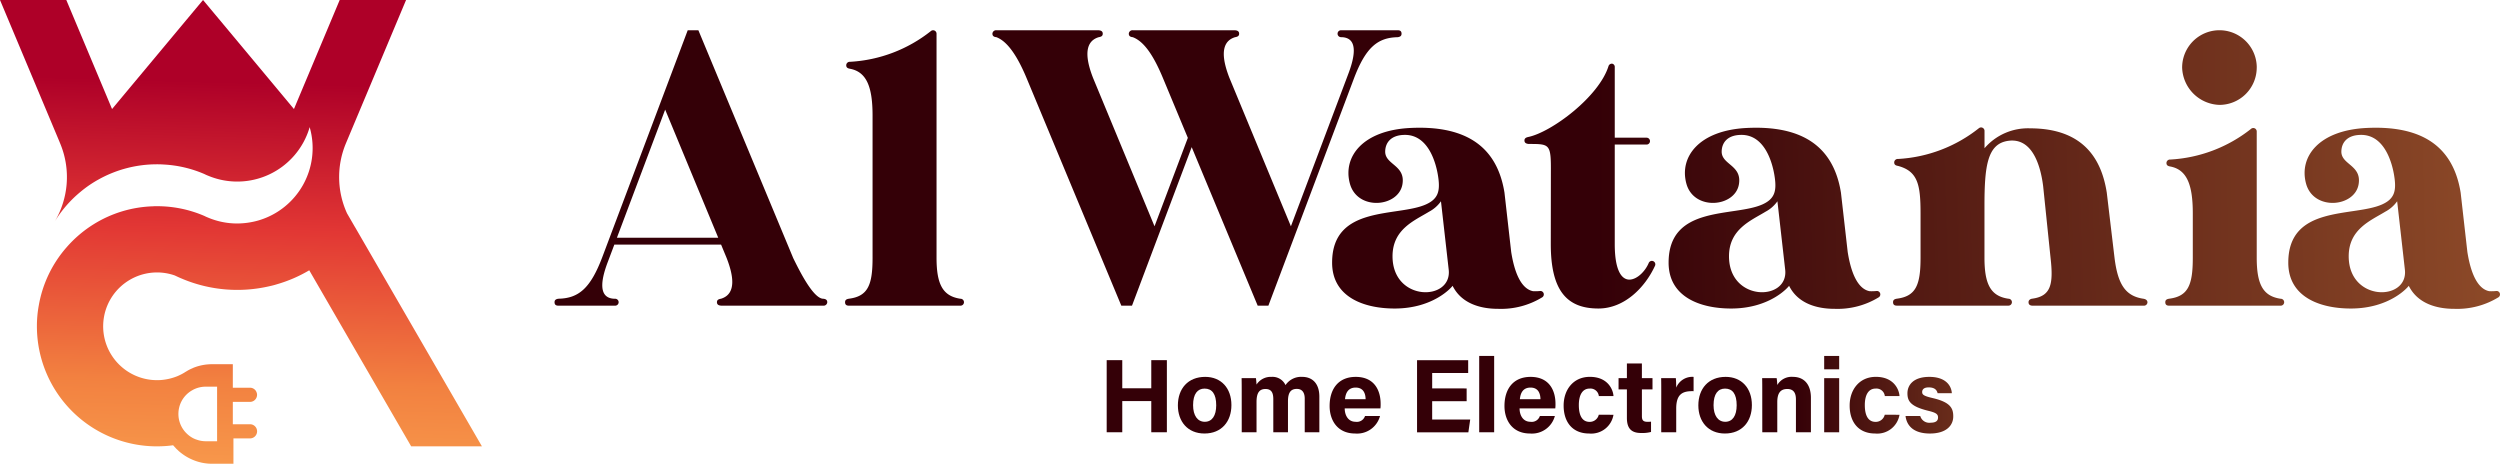 <svg xmlns="http://www.w3.org/2000/svg" xmlns:xlink="http://www.w3.org/1999/xlink" width="408.913" height="75.854" viewBox="0 0 408.913 75.854">
  <defs>
    <linearGradient id="linear-gradient" x1="0.508" y1="0.15" x2="0.489" y2="0.938" gradientUnits="objectBoundingBox">
      <stop offset="0" stop-color="#ae0028"/>
      <stop offset="0.343" stop-color="#e23734"/>
      <stop offset="0.698" stop-color="#f28140"/>
      <stop offset="1" stop-color="#faa451"/>
    </linearGradient>
    <linearGradient id="linear-gradient-2" x1="3.817" y1="0.453" x2="11.188" y2="0.339" gradientUnits="objectBoundingBox">
      <stop offset="0" stop-color="#340007"/>
      <stop offset="1" stop-color="#faa451"/>
    </linearGradient>
    <linearGradient id="linear-gradient-3" x1="6.312" y1="0.463" x2="23.22" y2="0.35" xlink:href="#linear-gradient-2"/>
    <linearGradient id="linear-gradient-4" x1="1.475" y1="0.474" x2="6.389" y2="0.361" xlink:href="#linear-gradient-2"/>
    <linearGradient id="linear-gradient-5" x1="1.249" y1="0.488" x2="10.746" y2="0.316" xlink:href="#linear-gradient-2"/>
    <linearGradient id="linear-gradient-6" x1="0.547" y1="0.501" x2="15.907" y2="0.373" xlink:href="#linear-gradient-2"/>
    <linearGradient id="linear-gradient-7" x1="-0.34" y1="0.517" x2="9.157" y2="0.345" xlink:href="#linear-gradient-2"/>
    <linearGradient id="linear-gradient-8" x1="-1.165" y1="0.541" x2="6.738" y2="0.365" xlink:href="#linear-gradient-2"/>
    <linearGradient id="linear-gradient-9" x1="-4.787" y1="0.537" x2="12.12" y2="0.424" xlink:href="#linear-gradient-2"/>
    <linearGradient id="linear-gradient-10" x1="-3.266" y1="0.57" x2="6.23" y2="0.398" xlink:href="#linear-gradient-2"/>
    <linearGradient id="linear-gradient-11" x1="11.413" y1="0.536" x2="21.256" y2="0.568" xlink:href="#linear-gradient-2"/>
    <linearGradient id="linear-gradient-12" x1="11.501" y1="0.541" x2="22.567" y2="0.582" xlink:href="#linear-gradient-2"/>
    <linearGradient id="linear-gradient-13" x1="7.098" y1="0.537" x2="14.717" y2="0.58" xlink:href="#linear-gradient-2"/>
    <linearGradient id="linear-gradient-14" x1="9.094" y1="0.531" x2="20.707" y2="0.572" xlink:href="#linear-gradient-2"/>
    <linearGradient id="linear-gradient-15" x1="7.082" y1="0.519" x2="18.225" y2="0.552" xlink:href="#linear-gradient-2"/>
    <linearGradient id="linear-gradient-16" x1="20.981" y1="0.516" x2="60.513" y2="0.547" xlink:href="#linear-gradient-2"/>
    <linearGradient id="linear-gradient-17" x1="5.667" y1="0.518" x2="17.279" y2="0.56" xlink:href="#linear-gradient-2"/>
    <linearGradient id="linear-gradient-18" x1="4.613" y1="0.514" x2="16.497" y2="0.556" xlink:href="#linear-gradient-2"/>
    <linearGradient id="linear-gradient-19" x1="5.157" y1="0.509" x2="22.612" y2="0.542" xlink:href="#linear-gradient-2"/>
    <linearGradient id="linear-gradient-20" x1="4.078" y1="0.508" x2="22.326" y2="0.551" xlink:href="#linear-gradient-2"/>
    <linearGradient id="linear-gradient-21" x1="1.778" y1="0.505" x2="12.844" y2="0.546" xlink:href="#linear-gradient-2"/>
    <linearGradient id="linear-gradient-22" x1="0.644" y1="0.501" x2="12.8" y2="0.543" xlink:href="#linear-gradient-2"/>
    <linearGradient id="linear-gradient-23" x1="-2.041" y1="0.498" x2="37.491" y2="0.529" xlink:href="#linear-gradient-2"/>
    <linearGradient id="linear-gradient-24" x1="-1.125" y1="0.494" x2="10.759" y2="0.536" xlink:href="#linear-gradient-2"/>
    <linearGradient id="linear-gradient-25" x1="-2.346" y1="0.491" x2="10.067" y2="0.532" xlink:href="#linear-gradient-2"/>
  </defs>
  <g id="Group_6" data-name="Group 6" transform="translate(-79.008 -971.18)">
    <path id="Path_1" data-name="Path 1" d="M147.807,1026.861l-8.8-15.2-1.9-3.282a.047.047,0,0,1-.018-.037h-.009l-1.309-2.263a14.292,14.292,0,0,1-.209-11.391c.027-.064.055-.136.082-.2l3.5-8.336,6.282-14.973H134.571l-2.463,5.873-2.873,6.845-1.664,3.964-.482,1.154-3.945-4.736-6.664-7.991-3.118-3.736-1.145-1.373-1.8,2.155L97.335,989.016l-1.027-2.454L89.854,971.18H79.008l9.709,23.136.218.537a14.237,14.237,0,0,1-.99,12.581,19.357,19.357,0,0,1,4.227-4.872,18.673,18.673,0,0,1,2.991-2.046,19.624,19.624,0,0,1,9.518-2.463c.372,0,.736.009,1.1.036a19.277,19.277,0,0,1,6.69,1.573,5.02,5.02,0,0,0,.546.245,12.334,12.334,0,0,0,16.618-7.845.327.327,0,0,0,.018-.091.632.632,0,0,1,.055.182,12.331,12.331,0,0,1-8.418,15.081,12.7,12.7,0,0,1-3.473.5,12.21,12.21,0,0,1-4.8-.972,5.024,5.024,0,0,1-.546-.246,19.484,19.484,0,0,0-7.79-1.609c-.228,0-.446,0-.664.018a19.49,19.49,0,0,0-9.636,2.9,19.647,19.647,0,0,0-4.509,3.837,19.437,19.437,0,0,0-4.518,9.463,18.5,18.5,0,0,0-.309,3.427,19.634,19.634,0,0,0,19.636,19.636c.272,0,.536-.009.8-.018a17.571,17.571,0,0,0,1.845-.163q.123.15.273.3c0,.018.018.036.054.054a2.691,2.691,0,0,0,.219.246c.063.063.136.127.209.19l.109.11a6.6,6.6,0,0,0,.554.454,7.993,7.993,0,0,0,1.682.982c.009,0,.009.009.018.009a8.04,8.04,0,0,0,3.237.682h3.509v-4.146H119.9a1.159,1.159,0,0,0,0-2.318H117.09v-3.654h2.836a1.156,1.156,0,0,0,1.127-1.155.837.837,0,0,0-.045-.3,1.141,1.141,0,0,0-1.109-.863H117.09v-3.846h-3.409a8.217,8.217,0,0,0-3.073.6.009.009,0,0,0-.009.009c-.046.018-.1.046-.155.073a6.027,6.027,0,0,0-1.018.536,1.1,1.1,0,0,0-.191.109c-.009.01-.027.019-.036.028a8.779,8.779,0,0,1-1.091.563H108.1l-.009.009a8.913,8.913,0,0,1-2.609.646,7.8,7.8,0,0,1-.8.036,8.809,8.809,0,1,1,2.936-17.118c.009.009.018.019.027.019h.009c.4.19.809.381,1.228.545.009.009.027.009.036.018a23.233,23.233,0,0,0,14.263,1.146c.382-.082.764-.182,1.137-.3a22.529,22.529,0,0,0,5.272-2.282l6.637,11.472,10.036,17.327h11.572Zm-39.172,10.073a4.441,4.441,0,0,1,1.809-1.918,3.723,3.723,0,0,1,.427-.218,4.459,4.459,0,0,1,1.782-.373h1.864v8.927h-1.864a4.235,4.235,0,0,1-1.482-.264,1.937,1.937,0,0,1-.3-.109,3.657,3.657,0,0,1-.427-.209,4.605,4.605,0,0,1-.945-.727,4.437,4.437,0,0,1-1.309-3.155A4.5,4.5,0,0,1,108.635,1036.934Z" fill="url(#linear-gradient)"/>
    <g id="Group_4" data-name="Group 4">
      <path id="Path_2" data-name="Path 2" d="M192.481,976.127h.757l15.482,37.194.035.085c.862,1.736,3.226,6.64,4.923,6.64.307.03.643.132.643.569a.6.6,0,0,1-.653.563H197.116c-.4,0-.841-.077-.841-.563,0-.406.286-.506.67-.575,2.68-.82,1.91-4.1.922-6.643l-.914-2.208H179.492l-1.051,2.789c-.83,2.174-2.018,6.068,1.181,6.068a.566.566,0,1,1,.015,1.132h-9.3c-.4,0-.625-.164-.625-.563,0-.347.194-.506.624-.575,3.32-.06,5.251-1.708,7.173-6.767l13.987-37.146Zm-12.565,33.935h16.57l-8.68-20.952Z" fill="url(#linear-gradient-2)"/>
      <path id="Path_3" data-name="Path 3" d="M231.925,976.211a.564.564,0,0,1,.268.509v36.611c0,4.388,1.03,6.289,3.915,6.715a.566.566,0,1,1,.014,1.132H217.857c-.4,0-.625-.164-.625-.563,0-.347.193-.506.624-.575,3.145-.4,3.873-2.287,3.873-6.709V990.079c0-4.653-.957-7.126-3.667-7.647-.307-.058-.64-.137-.64-.577a.574.574,0,0,1,.624-.566,23.327,23.327,0,0,0,13.2-5.009A.571.571,0,0,1,231.925,976.211Z" fill="url(#linear-gradient-3)"/>
      <path id="Path_4" data-name="Path 4" d="M258.538,976.127c.4,0,.842.077.842.563,0,.407-.287.507-.67.575-2.68.821-1.911,4.1-.923,6.644l10.061,24.286,5.449-14.467-4.056-9.743c-1.406-3.388-2.979-5.994-4.958-6.725-.307-.029-.643-.133-.643-.569a.6.6,0,0,1,.653-.564h16.552c.4,0,.842.077.842.563,0,.407-.287.507-.671.575-2.68.821-1.91,4.1-.922,6.644l10.061,24.286,9.365-24.868c.83-2.174,2.018-6.067-1.181-6.067a.567.567,0,0,1-.015-1.133h9.306c.4,0,.623.164.623.563,0,.347-.192.507-.623.575-3.32.061-5.251,1.71-7.172,6.768l-13.988,37.145h-1.747l-10.795-25.933-9.765,25.933h-1.746l-15.483-37.193c-1.329-3.191-2.975-5.991-4.958-6.725-.307-.029-.643-.133-.643-.569a.6.6,0,0,1,.653-.564Z" fill="url(#linear-gradient-4)"/>
      <path id="Path_5" data-name="Path 5" d="M325.088,1002.693l1.1,9.708c.771,4.846,2.333,6.174,3.588,6.41a8.682,8.682,0,0,0,1.2-.039.563.563,0,0,1,.259,1.054,12.87,12.87,0,0,1-7.149,1.868c-3,.009-6.065-.9-7.485-3.771,0,.058-2.965,3.72-9.476,3.72-5.115,0-10.23-1.917-10.23-7.5,0-9.511,10.739-7.428,15.377-9.541,1.933-.881,2.29-2.121,2-4.295-.332-2.51-1.642-7.064-5.453-7.064-2.387,0-3.22,1.367-3.242,2.705-.036,2.193,3.371,2.228,2.817,5.395-.658,3.759-7.407,4.354-8.6-.164-1.163-4.359,2.1-8.682,9.882-9.068C318.172,991.692,323.8,994.659,325.088,1002.693Zm-12.335,3.115c-2.387,1.458-5.976,2.855-5.976,7.291,0,7.5,9.824,7.382,9.184,2.15L314.7,1004.1A5.568,5.568,0,0,1,312.753,1005.808Z" fill="url(#linear-gradient-5)"/>
      <path id="Path_6" data-name="Path 6" d="M342.726,981.6a.538.538,0,0,1,.4.578V993.7h5.2a.563.563,0,1,1,0,1.126h-5.2v16.295c0,4.226,1.08,5.816,2.432,5.795,1.307-.051,2.607-1.459,3.127-2.733a.563.563,0,1,1,1.026.466c-1.617,3.526-4.984,6.993-9.259,6.993-5.058,0-7.789-2.79-7.789-10.521l.014-11.55c.032-4.879-.108-4.843-3.682-4.843-.307-.058-.64-.136-.64-.576,0-.343.268-.492.624-.566,3.815-.791,11.576-6.585,13.128-11.6A.575.575,0,0,1,342.726,981.6Z" fill="url(#linear-gradient-6)"/>
      <path id="Path_7" data-name="Path 7" d="M380.123,1002.693l1.105,9.708c.771,4.846,2.332,6.174,3.587,6.41a8.672,8.672,0,0,0,1.2-.039.563.563,0,0,1,.26,1.054,12.875,12.875,0,0,1-7.149,1.868c-3,.009-6.066-.9-7.486-3.771,0,.058-2.965,3.72-9.475,3.72-5.116,0-10.231-1.917-10.231-7.5,0-9.511,10.739-7.428,15.377-9.541,1.933-.881,2.291-2.121,2-4.295-.331-2.51-1.642-7.064-5.454-7.064-2.386,0-3.22,1.367-3.242,2.705-.036,2.193,3.372,2.228,2.817,5.395-.657,3.759-7.407,4.354-8.6-.164-1.164-4.359,2.1-8.682,9.882-9.068C373.208,991.692,378.832,994.659,380.123,1002.693Zm-12.335,3.115c-2.387,1.458-5.976,2.855-5.976,7.291,0,7.5,9.824,7.382,9.185,2.15l-1.264-11.146A5.562,5.562,0,0,1,367.788,1005.808Z" fill="url(#linear-gradient-7)"/>
      <path id="Path_8" data-name="Path 8" d="M403.338,992.107a.565.565,0,0,1,.268.509v2.81a9.358,9.358,0,0,1,7.441-3.255c8.953,0,11.742,5.29,12.556,10.522l1.265,10.638c.536,4.365,1.792,6.269,4.7,6.708.331.048.668.2.689.576a.57.57,0,0,1-.623.563H411.484c-.341,0-.679-.116-.679-.563,0-.368.3-.552.657-.589,3-.431,3.443-2.319,2.942-6.7l-1.206-11.684c-.465-3.721-1.919-7.95-5.7-7.428-3.43.466-3.9,4.114-3.9,10.625v8.487c0,4.388,1.03,6.289,3.916,6.715a.566.566,0,1,1,.014,1.132H389.27c-.4,0-.624-.164-.624-.563,0-.347.193-.506.624-.575,3.144-.4,3.873-2.287,3.873-6.709v-7.267c-.005-4.546-.389-6.857-3.668-7.736-.307-.057-.641-.136-.641-.576a.575.575,0,0,1,.625-.566,23.316,23.316,0,0,0,13.2-5.01.6.6,0,0,1,.416-.149A.577.577,0,0,1,403.338,992.107Z" fill="url(#linear-gradient-8)"/>
      <path id="Path_9" data-name="Path 9" d="M448.13,992.706v20.625c0,4.388,1.031,6.289,3.916,6.715a.566.566,0,1,1,.015,1.132H433.8c-.4,0-.625-.164-.625-.563,0-.347.194-.506.624-.575,3.145-.4,3.874-2.287,3.874-6.709v-7.267c0-4.653-.957-7.125-3.668-7.647-.307-.057-.64-.136-.64-.576a.574.574,0,0,1,.624-.565,23.32,23.32,0,0,0,13.2-5.01A.563.563,0,0,1,448.13,992.706Zm0-10.476a6.1,6.1,0,0,1-6.1,6.105,6.3,6.3,0,0,1-6.1-6.105,6.1,6.1,0,0,1,12.206,0Z" fill="url(#linear-gradient-9)"/>
      <path id="Path_10" data-name="Path 10" d="M481.485,1002.693l1.1,9.708c.771,4.846,2.333,6.174,3.588,6.41a8.677,8.677,0,0,0,1.2-.039.563.563,0,0,1,.26,1.054,12.878,12.878,0,0,1-7.15,1.868c-3,.009-6.065-.9-7.485-3.771,0,.058-2.965,3.72-9.475,3.72-5.116,0-10.231-1.917-10.231-7.5,0-9.511,10.739-7.428,15.377-9.541,1.933-.881,2.291-2.121,2-4.295-.332-2.51-1.642-7.064-5.454-7.064-2.386,0-3.22,1.367-3.242,2.705-.036,2.193,3.372,2.228,2.817,5.395-.657,3.759-7.407,4.354-8.6-.164-1.163-4.359,2.1-8.682,9.882-9.068C474.569,991.692,480.194,994.659,481.485,1002.693Zm-12.335,3.115c-2.387,1.458-5.976,2.855-5.976,7.291,0,7.5,9.824,7.382,9.185,2.15L471.1,1004.1A5.571,5.571,0,0,1,469.15,1005.808Z" fill="url(#linear-gradient-10)"/>
    </g>
    <g id="Group_5" data-name="Group 5">
      <path id="Path_11" data-name="Path 11" d="M260.023,1030.089h2.549v4.6h4.745v-4.6h2.55v11.793h-2.55v-5.1h-4.745v5.1h-2.549Z" fill="url(#linear-gradient-11)"/>
      <path id="Path_12" data-name="Path 12" d="M280.425,1037.438c0,2.678-1.6,4.649-4.407,4.649-2.746,0-4.349-1.959-4.349-4.6,0-2.733,1.652-4.663,4.464-4.663C278.739,1032.823,280.425,1034.662,280.425,1037.438Zm-6.269.017c0,1.7.734,2.714,1.914,2.714,1.2,0,1.868-1.011,1.868-2.7,0-1.853-.68-2.729-1.9-2.729C274.9,1034.741,274.156,1035.583,274.156,1037.455Z" fill="url(#linear-gradient-12)"/>
      <path id="Path_13" data-name="Path 13" d="M282.109,1035.31c0-.766,0-1.525-.018-2.281h2.345c.032.214.081.709.093,1.055a2.765,2.765,0,0,1,2.461-1.261,2.34,2.34,0,0,1,2.285,1.347,3.069,3.069,0,0,1,2.727-1.347c1.543,0,2.807.949,2.807,3.25v5.809h-2.392v-5.51c0-.8-.29-1.582-1.293-1.582-1.042,0-1.448.672-1.448,2.031v5.061h-2.4v-5.418c0-.917-.226-1.658-1.273-1.658-1,0-1.47.612-1.47,2.131v4.945h-2.42Z" fill="url(#linear-gradient-13)"/>
      <path id="Path_14" data-name="Path 14" d="M298.956,1037.98c0,1.107.557,2.189,1.777,2.189a1.4,1.4,0,0,0,1.544-.945h2.454a3.878,3.878,0,0,1-4.062,2.863c-2.917,0-4.182-2.181-4.182-4.5,0-2.777,1.425-4.761,4.269-4.761,3.041,0,4.075,2.2,4.075,4.41a5.488,5.488,0,0,1-.032.747Zm3.419-1.506c-.016-1.031-.429-1.9-1.623-1.9-1.175,0-1.647.811-1.745,1.9Z" fill="url(#linear-gradient-14)"/>
      <path id="Path_15" data-name="Path 15" d="M318.9,1036.8h-5.639v3h6.221l-.3,2.09h-8.394v-11.793h8.363v2.09h-5.888v2.527H318.9Z" fill="url(#linear-gradient-15)"/>
      <path id="Path_16" data-name="Path 16" d="M320.953,1041.882V1029.4H323.4v12.486Z" fill="url(#linear-gradient-16)"/>
      <path id="Path_17" data-name="Path 17" d="M327.556,1037.98c0,1.107.556,2.189,1.776,2.189a1.4,1.4,0,0,0,1.545-.945h2.453a3.876,3.876,0,0,1-4.061,2.863c-2.917,0-4.182-2.181-4.182-4.5,0-2.777,1.425-4.761,4.269-4.761,3.041,0,4.075,2.2,4.075,4.41a5.483,5.483,0,0,1-.032.747Zm3.419-1.506c-.017-1.031-.429-1.9-1.623-1.9-1.175,0-1.648.811-1.745,1.9Z" fill="url(#linear-gradient-17)"/>
      <path id="Path_18" data-name="Path 18" d="M342.917,1039.022a3.686,3.686,0,0,1-3.981,3.065c-2.755,0-4.172-1.907-4.172-4.567,0-2.615,1.6-4.7,4.29-4.7,2.985,0,3.814,2.142,3.863,3.143h-2.393a1.385,1.385,0,0,0-1.518-1.225c-1.12,0-1.755.983-1.755,2.7,0,1.885.672,2.744,1.745,2.744a1.506,1.506,0,0,0,1.513-1.162Z" fill="url(#linear-gradient-18)"/>
      <path id="Path_19" data-name="Path 19" d="M343.747,1033.029h1.365v-2.4h2.452v2.4H349.3v1.842h-1.734v4.369c0,.672.205.934.935.934a4.579,4.579,0,0,0,.559-.027v1.686a5.616,5.616,0,0,1-1.648.169c-1.727,0-2.3-.924-2.3-2.473v-4.658h-1.365Z" fill="url(#linear-gradient-19)"/>
      <path id="Path_20" data-name="Path 20" d="M350.732,1035.43c0-.88,0-1.661-.018-2.4h2.4c.033.2.065,1.077.065,1.553a2.836,2.836,0,0,1,2.841-1.759v2.339c-1.78-.046-2.841.433-2.841,2.86v3.86h-2.451Z" fill="url(#linear-gradient-20)"/>
      <path id="Path_21" data-name="Path 21" d="M365.555,1037.438c0,2.678-1.6,4.649-4.407,4.649-2.747,0-4.349-1.959-4.349-4.6,0-2.733,1.652-4.663,4.464-4.663C363.869,1032.823,365.555,1034.662,365.555,1037.438Zm-6.269.017c0,1.7.734,2.714,1.914,2.714,1.2,0,1.867-1.011,1.867-2.7,0-1.853-.679-2.729-1.9-2.729C360.029,1034.741,359.286,1035.583,359.286,1037.455Z" fill="url(#linear-gradient-21)"/>
      <path id="Path_22" data-name="Path 22" d="M367.252,1035.259c0-.753,0-1.576-.017-2.23h2.374a10.482,10.482,0,0,1,.1,1.127,2.7,2.7,0,0,1,2.569-1.333c1.778,0,2.933,1.2,2.933,3.426v5.633h-2.451v-5.36c0-.995-.332-1.716-1.414-1.716-1.041,0-1.637.579-1.637,2.142v4.934h-2.452Z" fill="url(#linear-gradient-22)"/>
      <path id="Path_23" data-name="Path 23" d="M377.381,1029.4h2.451v2.186h-2.451Zm0,3.633h2.451v8.853h-2.451Z" fill="url(#linear-gradient-23)"/>
      <path id="Path_24" data-name="Path 24" d="M389.7,1039.022a3.684,3.684,0,0,1-3.981,3.065c-2.755,0-4.172-1.907-4.172-4.567,0-2.615,1.6-4.7,4.29-4.7,2.985,0,3.815,2.142,3.863,3.143H387.3a1.385,1.385,0,0,0-1.518-1.225c-1.12,0-1.755.983-1.755,2.7,0,1.885.672,2.744,1.745,2.744a1.506,1.506,0,0,0,1.513-1.162Z" fill="url(#linear-gradient-24)"/>
      <path id="Path_25" data-name="Path 25" d="M393.093,1039.22a1.532,1.532,0,0,0,1.676,1.1c.9,0,1.235-.324,1.235-.861,0-.568-.381-.791-1.648-1.1-2.885-.711-3.357-1.6-3.357-2.853,0-1.3.919-2.682,3.59-2.682,2.686,0,3.6,1.466,3.671,2.665h-2.331c-.078-.326-.3-.945-1.449-.945-.811,0-1.073.36-1.073.758,0,.44.275.653,1.712.988,2.954.687,3.372,1.7,3.372,3,0,1.467-1.115,2.8-3.814,2.8s-3.8-1.3-3.992-2.867Z" fill="url(#linear-gradient-25)"/>
    </g>
  </g>
</svg>
